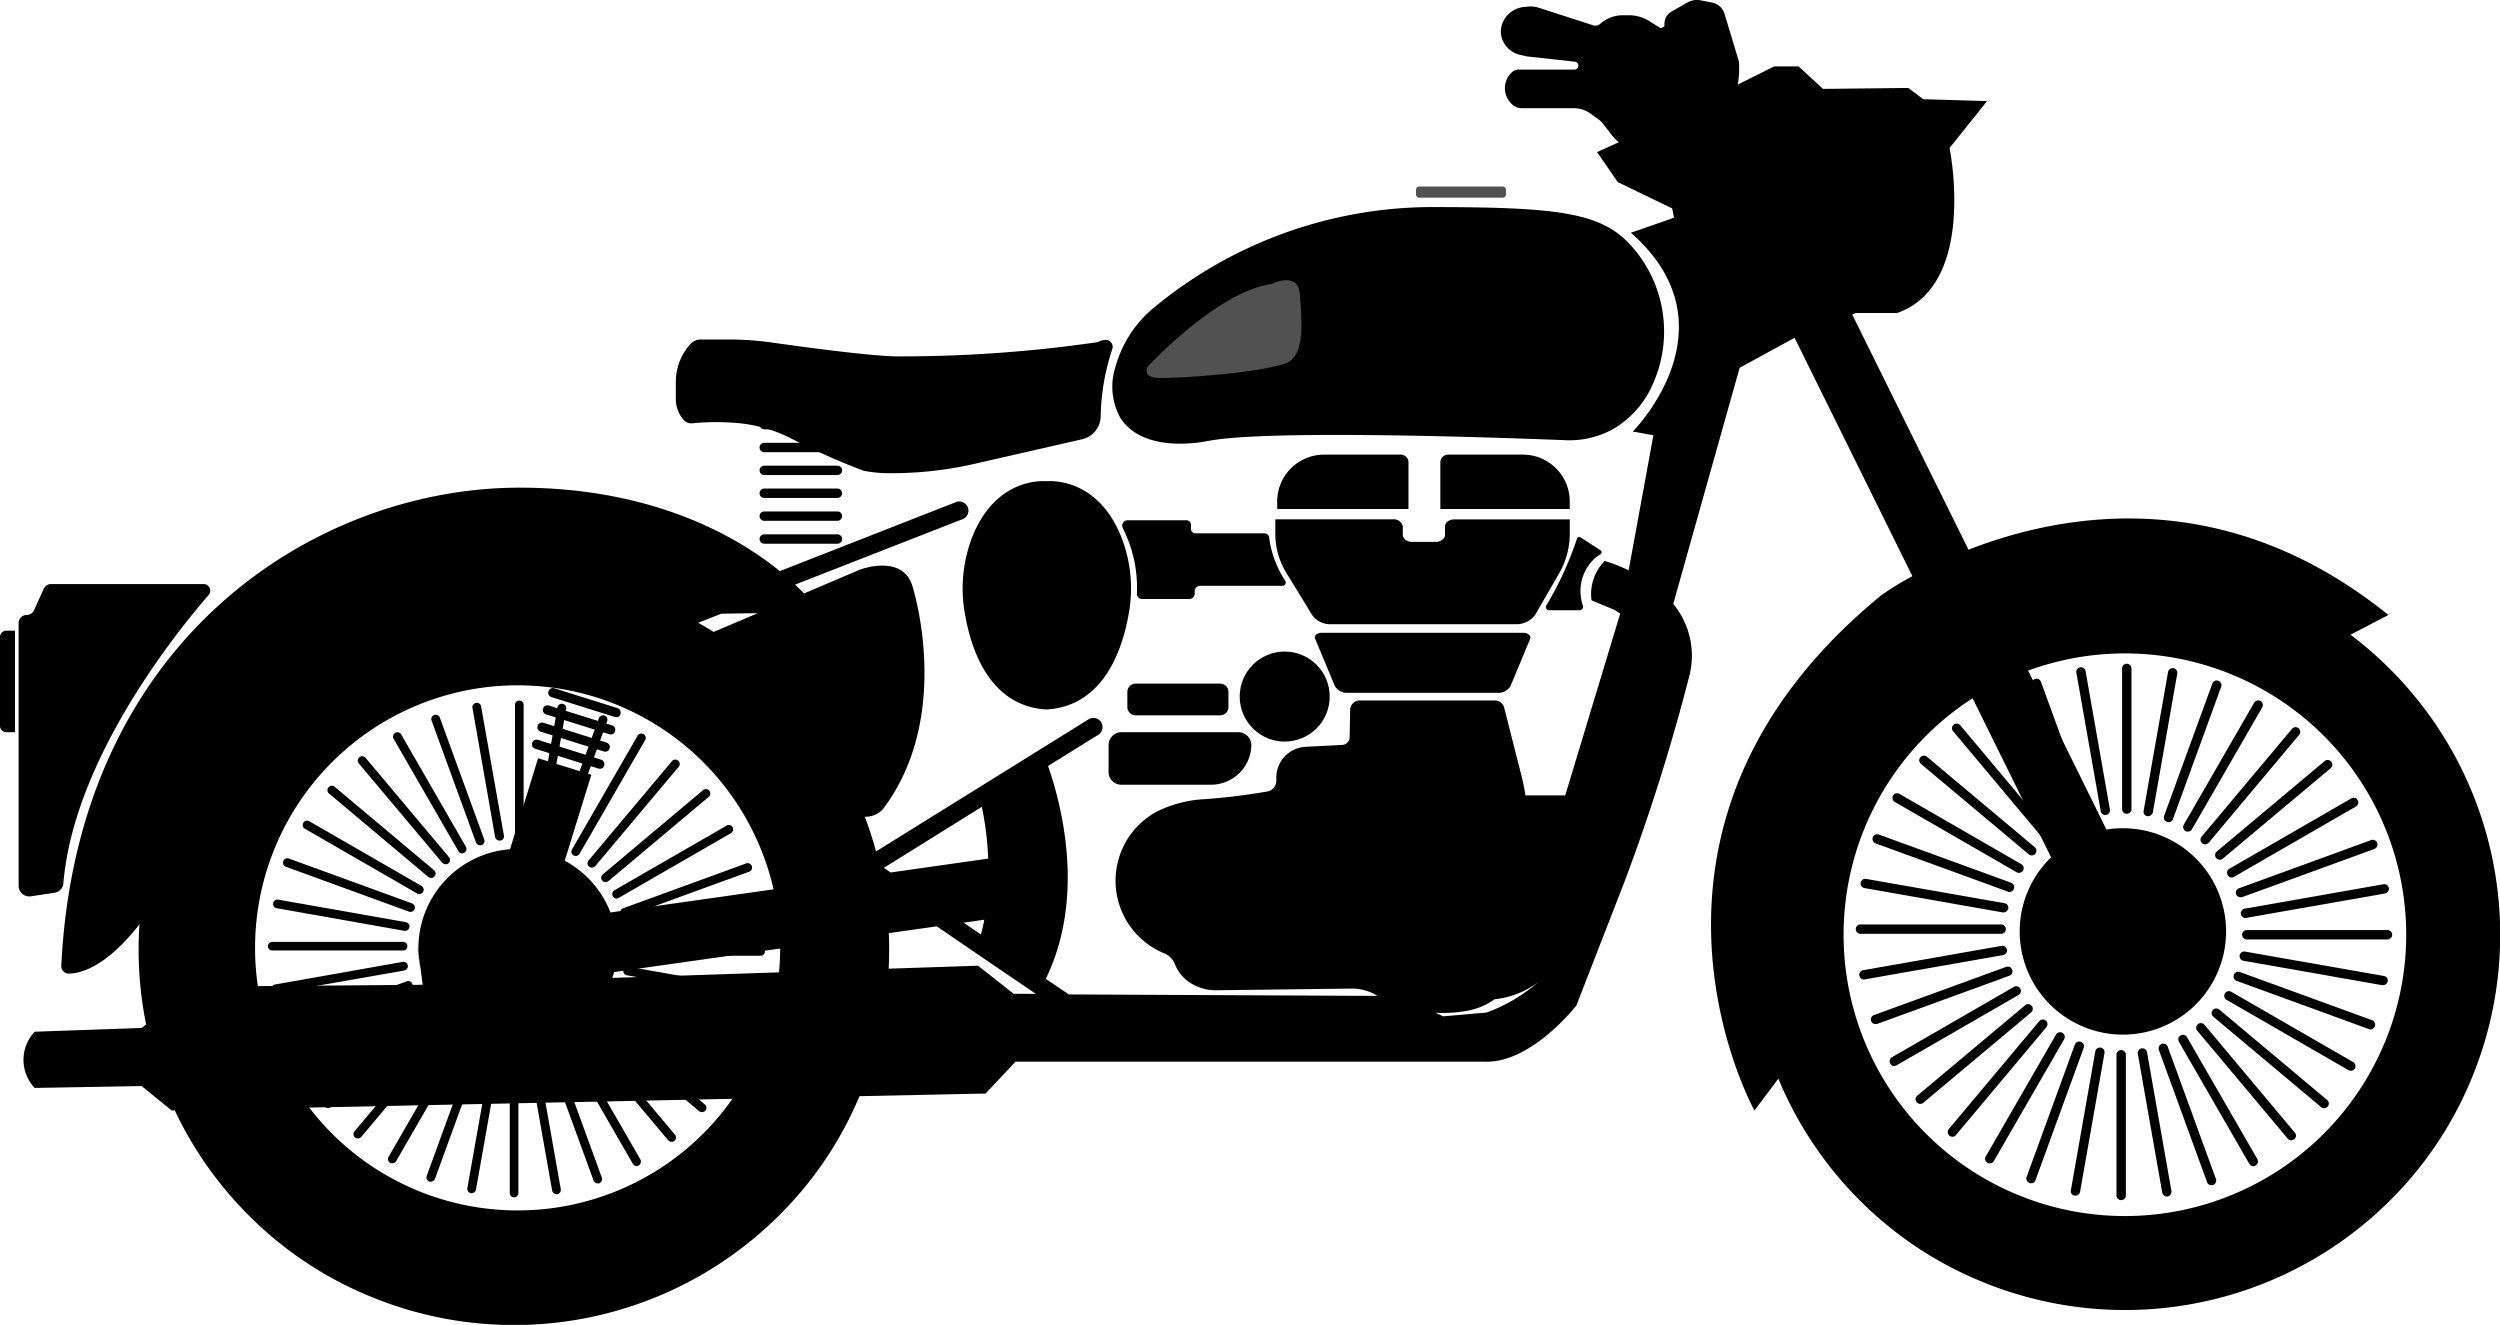 <svg xmlns="http://www.w3.org/2000/svg" width="169" height="89.56" viewBox="0 0 169 89.56">
  <g id="bulat-bike" transform="translate(-279 -223.592)">
    <path id="Path_319" data-name="Path 319" d="M378.356,536.973a18.383,18.383,0,1,1-18.383,18.383,18.38,18.38,0,0,1,18.383-18.383m0-6.973a25.317,25.317,0,0,0-17.94,7.417,24.84,24.84,0,0,0-5.426,8.063,25.38,25.38,0,0,0,5.426,27.816,24.84,24.84,0,0,0,8.063,5.426A25.38,25.38,0,0,0,396.3,573.3a24.841,24.841,0,0,0,5.426-8.063,25.381,25.381,0,0,0-5.426-27.816,24.841,24.841,0,0,0-8.063-5.426,25.312,25.312,0,0,0-9.876-1.99Z" transform="translate(-64.618 -267.561)"/>
    <g id="Group_262" data-name="Group 262" transform="translate(404.451 268.461)">
      <path id="Path_320" data-name="Path 320" d="M1410.817,587.643a.314.314,0,0,1-.317-.317v-9.509a.317.317,0,1,1,.634,0v9.509A.314.314,0,0,1,1410.817,587.643Z" transform="translate(-1392.497 -577.5)"/>
      <path id="Path_321" data-name="Path 321" d="M1388.041,589.279a.336.336,0,0,1-.317-.266l-1.648-9.369a.316.316,0,0,1,.621-.114l1.648,9.369a.319.319,0,0,1-.254.368A.077.077,0,0,1,1388.041,589.279Z" transform="translate(-1371.166 -579.047)"/>
      <path id="Path_322" data-name="Path 322" d="M1365.908,595.005a.3.3,0,0,1-.291-.2l-3.258-8.938a.317.317,0,1,1,.6-.215l3.258,8.938a.315.315,0,0,1-.19.406A.351.351,0,0,1,1365.908,595.005Z" transform="translate(-1350.441 -584.431)"/>
      <path id="Path_323" data-name="Path 323" d="M1345.132,604.336a.305.305,0,0,1-.279-.165l-4.754-8.241a.315.315,0,1,1,.545-.317l4.755,8.241a.313.313,0,0,1-.114.431A.243.243,0,0,1,1345.132,604.336Z" transform="translate(-1330.984 -593.179)"/>
      <path id="Path_324" data-name="Path 324" d="M1326.221,617.346a.312.312,0,0,1-.241-.114l-6.111-7.29a.307.307,0,0,1,.038-.444.319.319,0,0,1,.444.038l6.111,7.29a.307.307,0,0,1-.038.444A.288.288,0,0,1,1326.221,617.346Z" transform="translate(-1313.289 -605.378)"/>
      <path id="Path_325" data-name="Path 325" d="M1309.9,633.238a.311.311,0,0,1-.2-.076l-7.29-6.111a.315.315,0,0,1,.406-.482l7.29,6.111a.308.308,0,0,1,.038.444A.312.312,0,0,1,1309.9,633.238Z" transform="translate(-1298.008 -620.281)"/>
      <path id="Path_326" data-name="Path 326" d="M1296.606,651.937a.3.3,0,0,1-.152-.038l-8.241-4.754a.315.315,0,0,1,.317-.545l8.241,4.754a.313.313,0,0,1,.114.431A.349.349,0,0,1,1296.606,651.937Z" transform="translate(-1285.576 -637.801)"/>
      <path id="Path_327" data-name="Path 327" d="M1286.7,672.338a.188.188,0,0,1-.114-.025l-8.938-3.258a.317.317,0,1,1,.216-.6l8.938,3.258a.315.315,0,0,1,.19.406A.308.308,0,0,1,1286.7,672.338Z" transform="translate(-1276.305 -656.909)"/>
      <path id="Path_328" data-name="Path 328" d="M1280.623,694.419h-.051l-9.369-1.648a.316.316,0,0,1,.114-.621l9.369,1.648a.3.3,0,0,1,.253.368A.335.335,0,0,1,1280.623,694.419Z" transform="translate(-1270.633 -677.608)"/>
      <path id="Path_329" data-name="Path 329" d="M1278.326,717.134h-9.509a.317.317,0,0,1,0-.634h9.509a.317.317,0,0,1,0,.634Z" transform="translate(-1268.5 -698.877)"/>
      <path id="Path_330" data-name="Path 330" d="M1270.693,730.158a.336.336,0,0,1-.317-.266.319.319,0,0,1,.254-.368l9.369-1.648a.316.316,0,0,1,.114.621l-9.369,1.648A.077.077,0,0,1,1270.693,730.158Z" transform="translate(-1270.135 -708.808)"/>
      <path id="Path_331" data-name="Path 331" d="M1276.85,742.825a.3.3,0,0,1-.292-.2.315.315,0,0,1,.19-.406l8.938-3.258a.317.317,0,0,1,.215.6l-8.938,3.258A.436.436,0,0,1,1276.85,742.825Z" transform="translate(-1275.519 -718.47)"/>
      <path id="Path_332" data-name="Path 332" d="M1286.878,754.849a.3.3,0,0,1-.279-.165.313.313,0,0,1,.114-.431l8.241-4.754a.315.315,0,1,1,.317.545l-8.241,4.754A.36.36,0,0,1,1286.878,754.849Z" transform="translate(-1284.267 -727.655)"/>
      <path id="Path_333" data-name="Path 333" d="M1300.71,765.738a.312.312,0,0,1-.241-.114.307.307,0,0,1,.038-.444l7.29-6.111a.315.315,0,0,1,.406.482l-7.29,6.111A.311.311,0,0,1,1300.71,765.738Z" transform="translate(-1296.349 -735.983)"/>
      <path id="Path_334" data-name="Path 334" d="M1317.811,775.117a.317.317,0,0,1-.241-.52l6.111-7.29a.315.315,0,0,1,.482.406l-6.111,7.29A.278.278,0,0,1,1317.811,775.117Z" transform="translate(-1311.281 -743.143)"/>
      <path id="Path_335" data-name="Path 335" d="M1337.766,782.823a.3.3,0,0,1-.152-.038.312.312,0,0,1-.114-.431l4.754-8.241a.315.315,0,0,1,.545.317l-4.754,8.241A.3.3,0,0,1,1337.766,782.823Z" transform="translate(-1328.714 -749.048)"/>
      <path id="Path_336" data-name="Path 336" d="M1359.763,788.518a.188.188,0,0,1-.114-.025.315.315,0,0,1-.19-.406l3.258-8.938a.317.317,0,0,1,.6.216l-3.258,8.938A.287.287,0,0,1,1359.763,788.518Z" transform="translate(-1347.909 -753.399)"/>
      <path id="Path_337" data-name="Path 337" d="M1383.454,792.24h-.051a.3.3,0,0,1-.254-.368l1.648-9.369a.316.316,0,1,1,.621.114l-1.648,9.369A.314.314,0,0,1,1383.454,792.24Z" transform="translate(-1368.608 -756.285)"/>
      <path id="Path_338" data-name="Path 338" d="M1407.817,793.642a.314.314,0,0,1-.317-.317v-9.509a.317.317,0,0,1,.634,0v9.509A.314.314,0,0,1,1407.817,793.642Z" transform="translate(-1389.877 -757.383)"/>
      <path id="Path_339" data-name="Path 339" d="M1420.841,792.679a.336.336,0,0,1-.317-.266l-1.648-9.369a.316.316,0,1,1,.621-.114l1.648,9.369a.319.319,0,0,1-.253.368C1420.879,792.679,1420.866,792.679,1420.841,792.679Z" transform="translate(-1399.808 -756.66)"/>
      <path id="Path_340" data-name="Path 340" d="M1433.508,789.605a.3.3,0,0,1-.292-.2l-3.258-8.938a.317.317,0,1,1,.6-.216l3.258,8.938a.315.315,0,0,1-.19.406A.353.353,0,0,1,1433.508,789.605Z" transform="translate(-1409.47 -754.36)"/>
      <path id="Path_341" data-name="Path 341" d="M1445.533,784.236a.305.305,0,0,1-.279-.165l-4.754-8.241a.315.315,0,1,1,.545-.317l4.755,8.241a.313.313,0,0,1-.114.431A.243.243,0,0,1,1445.533,784.236Z" transform="translate(-1418.655 -750.271)"/>
      <path id="Path_342" data-name="Path 342" d="M1456.421,777.017a.313.313,0,0,1-.241-.114l-6.111-7.29a.315.315,0,0,1,.482-.406l6.111,7.29a.307.307,0,0,1-.038.444A.336.336,0,0,1,1456.421,777.017Z" transform="translate(-1426.983 -744.802)"/>
      <path id="Path_343" data-name="Path 343" d="M1465.8,768.038a.31.31,0,0,1-.2-.076l-7.29-6.111a.315.315,0,1,1,.406-.482l7.29,6.111a.308.308,0,0,1,.038.444A.313.313,0,0,1,1465.8,768.038Z" transform="translate(-1434.143 -737.991)"/>
      <path id="Path_344" data-name="Path 344" d="M1473.506,757.437a.3.3,0,0,1-.152-.038l-8.241-4.754a.315.315,0,1,1,.317-.545l8.241,4.754a.313.313,0,0,1,.114.431A.318.318,0,0,1,1473.506,757.437Z" transform="translate(-1440.049 -729.925)"/>
      <path id="Path_345" data-name="Path 345" d="M1479.2,745.638a.189.189,0,0,1-.114-.025l-8.938-3.258a.317.317,0,0,1,.215-.6l8.938,3.258a.321.321,0,0,1-.1.621Z" transform="translate(-1444.399 -720.915)"/>
      <path id="Path_346" data-name="Path 346" d="M1482.923,733.219h-.051l-9.369-1.648a.316.316,0,1,1,.114-.621l9.369,1.648a.3.3,0,0,1,.253.368A.327.327,0,0,1,1482.923,733.219Z" transform="translate(-1447.285 -711.489)"/>
      <path id="Path_347" data-name="Path 347" d="M1484.326,720.134h-9.509a.317.317,0,1,1,0-.634h9.509a.317.317,0,1,1,0,.634Z" transform="translate(-1448.383 -701.497)"/>
      <path id="Path_348" data-name="Path 348" d="M1474.093,697.358a.337.337,0,0,1-.317-.266.319.319,0,0,1,.254-.368l9.369-1.648a.316.316,0,1,1,.114.621l-9.369,1.648A.076.076,0,0,1,1474.093,697.358Z" transform="translate(-1447.747 -680.166)"/>
      <path id="Path_349" data-name="Path 349" d="M1471.45,675.225a.3.3,0,0,1-.292-.2.315.315,0,0,1,.19-.406l8.938-3.258a.317.317,0,0,1,.215.6l-8.938,3.258A.434.434,0,0,1,1471.45,675.225Z" transform="translate(-1445.447 -659.441)"/>
      <path id="Path_350" data-name="Path 350" d="M1466.778,654.349a.305.305,0,0,1-.279-.165.313.313,0,0,1,.114-.431l8.241-4.754a.315.315,0,0,1,.317.545l-8.241,4.754A.243.243,0,0,1,1466.778,654.349Z" transform="translate(-1441.358 -639.896)"/>
      <path id="Path_351" data-name="Path 351" d="M1460.41,635.538a.312.312,0,0,1-.241-.114.307.307,0,0,1,.038-.444l7.29-6.111a.315.315,0,1,1,.406.482l-7.29,6.111A.242.242,0,0,1,1460.41,635.538Z" transform="translate(-1435.802 -622.289)"/>
      <path id="Path_352" data-name="Path 352" d="M1452.61,619.217a.317.317,0,0,1-.241-.52l6.111-7.29a.315.315,0,0,1,.482.406l-6.111,7.29A.312.312,0,0,1,1452.61,619.217Z" transform="translate(-1428.991 -607.008)"/>
      <path id="Path_353" data-name="Path 353" d="M1443.366,605.923a.3.3,0,0,1-.152-.038.313.313,0,0,1-.114-.431l4.754-8.241a.315.315,0,1,1,.545.317l-4.754,8.241A.3.3,0,0,1,1443.366,605.923Z" transform="translate(-1420.925 -594.576)"/>
      <path id="Path_354" data-name="Path 354" d="M1433.063,596.018a.188.188,0,0,1-.114-.025.315.315,0,0,1-.19-.406l3.258-8.938a.317.317,0,1,1,.6.215l-3.258,8.938A.312.312,0,0,1,1433.063,596.018Z" transform="translate(-1411.916 -585.305)"/>
      <path id="Path_355" data-name="Path 355" d="M1422.254,589.94h-.051a.3.3,0,0,1-.254-.368l1.648-9.369a.316.316,0,1,1,.621.114l-1.648,9.369A.351.351,0,0,1,1422.254,589.94Z" transform="translate(-1402.489 -579.633)"/>
    </g>
    <g id="Group_263" data-name="Group 263" transform="translate(297.13 270.933)">
      <path id="Path_356" data-name="Path 356" d="M553.892,606.395a.287.287,0,0,1-.292-.292v-8.811a.292.292,0,0,1,.583,0V606.1A.287.287,0,0,1,553.892,606.395Z" transform="translate(-536.916 -597)"/>
      <path id="Path_357" data-name="Path 357" d="M532.786,608.028a.3.3,0,0,1-.292-.241l-1.521-8.672a.3.3,0,1,1,.583-.1l1.534,8.672a.292.292,0,0,1-.241.342Z" transform="translate(-517.154 -598.545)"/>
      <path id="Path_358" data-name="Path 358" d="M512.189,613.242a.317.317,0,0,1-.279-.19l-3.017-8.279a.3.3,0,0,1,.558-.2l3.017,8.279a.307.307,0,0,1-.177.38A.248.248,0,0,1,512.189,613.242Z" transform="translate(-497.862 -603.441)"/>
      <path id="Path_359" data-name="Path 359" d="M493.088,621.925a.279.279,0,0,1-.254-.152l-4.4-7.632a.3.3,0,0,1,.507-.3l4.4,7.632a.3.3,0,0,1-.1.406A.244.244,0,0,1,493.088,621.925Z" transform="translate(-479.978 -611.579)"/>
      <path id="Path_360" data-name="Path 360" d="M475.53,633.9a.318.318,0,0,1-.228-.1l-5.667-6.745a.3.3,0,0,1,.456-.38l5.667,6.745a.3.3,0,0,1-.038.418A.287.287,0,0,1,475.53,633.9Z" transform="translate(-463.536 -622.818)"/>
      <path id="Path_361" data-name="Path 361" d="M460.407,648.621a.342.342,0,0,1-.19-.063l-6.745-5.667a.3.3,0,0,1,.38-.456L460.6,648.1a.3.3,0,0,1,.038.418A.275.275,0,0,1,460.407,648.621Z" transform="translate(-449.39 -636.615)"/>
      <path id="Path_362" data-name="Path 362" d="M447.982,665.94a.337.337,0,0,1-.152-.038l-7.632-4.4a.3.3,0,0,1,.3-.507l7.632,4.4a.293.293,0,0,1-.152.545Z" transform="translate(-437.763 -652.844)"/>
      <path id="Path_363" data-name="Path 363" d="M438.85,684.98a.28.28,0,0,1-.1-.013l-8.279-3.017a.3.3,0,1,1,.2-.558l8.279,3.017a.3.3,0,0,1,.177.38A.29.29,0,0,1,438.85,684.98Z" transform="translate(-429.227 -670.679)"/>
      <path id="Path_364" data-name="Path 364" d="M433.237,705.291h-.051l-8.672-1.534a.3.3,0,0,1,.1-.583l8.672,1.534a.292.292,0,0,1,.241.342A.3.3,0,0,1,433.237,705.291Z" transform="translate(-423.982 -689.709)"/>
      <path id="Path_365" data-name="Path 365" d="M431.1,726.383h-8.811a.292.292,0,1,1,0-.583H431.1a.292.292,0,1,1,0,.583Z" transform="translate(-422 -709.471)"/>
      <path id="Path_366" data-name="Path 366" d="M424.065,738.491a.3.3,0,0,1-.292-.241.292.292,0,0,1,.241-.342l8.672-1.534a.3.3,0,0,1,.1.583l-8.672,1.521C424.09,738.478,424.078,738.491,424.065,738.491Z" transform="translate(-423.545 -718.7)"/>
      <path id="Path_367" data-name="Path 367" d="M429.671,750.18a.317.317,0,0,1-.279-.19.307.307,0,0,1,.178-.38l8.279-3.017a.3.3,0,0,1,.2.558l-8.279,3.017A.278.278,0,0,1,429.671,750.18Z" transform="translate(-428.441 -727.613)"/>
      <path id="Path_368" data-name="Path 368" d="M439.088,761.292a.279.279,0,0,1-.254-.152.305.305,0,0,1,.1-.406l7.632-4.4a.3.3,0,0,1,.3.507l-7.632,4.4A.243.243,0,0,1,439.088,761.292Z" transform="translate(-436.667 -736.1)"/>
      <path id="Path_369" data-name="Path 369" d="M451.863,771.321a.318.318,0,0,1-.228-.1.3.3,0,0,1,.038-.418l6.745-5.667a.3.3,0,0,1,.38.456l-6.745,5.667A.287.287,0,0,1,451.863,771.321Z" transform="translate(-447.818 -743.759)"/>
      <path id="Path_370" data-name="Path 370" d="M467.762,780.1a.342.342,0,0,1-.19-.063.3.3,0,0,1-.038-.418l5.667-6.745a.3.3,0,1,1,.456.38L467.991,780A.292.292,0,0,1,467.762,780.1Z" transform="translate(-461.702 -750.483)"/>
      <path id="Path_371" data-name="Path 371" d="M486.149,787.273a.338.338,0,0,1-.152-.038.29.29,0,0,1-.1-.406l4.4-7.632a.3.3,0,1,1,.507.3l-4.4,7.632A.324.324,0,0,1,486.149,787.273Z" transform="translate(-477.757 -755.971)"/>
      <path id="Path_372" data-name="Path 372" d="M506.671,792.642a.279.279,0,0,1-.1-.013.3.3,0,0,1-.177-.38l3.017-8.279a.3.3,0,1,1,.558.2l-3.017,8.279A.316.316,0,0,1,506.671,792.642Z" transform="translate(-495.679 -760.097)"/>
      <path id="Path_373" data-name="Path 373" d="M528.465,796.028h-.051a.292.292,0,0,1-.241-.342l1.534-8.672a.3.3,0,1,1,.583.1l-1.534,8.672A.3.3,0,0,1,528.465,796.028Z" transform="translate(-514.709 -762.71)"/>
      <path id="Path_374" data-name="Path 374" d="M551.092,797.295A.287.287,0,0,1,550.8,797v-8.811a.292.292,0,0,1,.583,0V797A.287.287,0,0,1,551.092,797.295Z" transform="translate(-534.47 -763.697)"/>
      <path id="Path_375" data-name="Path 375" d="M563.1,796.528a.3.3,0,0,1-.292-.241l-1.534-8.672a.3.3,0,1,1,.583-.1l1.534,8.672a.292.292,0,0,1-.241.342Z" transform="translate(-543.613 -763.147)"/>
      <path id="Path_376" data-name="Path 376" d="M574.889,793.542a.317.317,0,0,1-.279-.19l-3.017-8.279a.3.3,0,1,1,.558-.2l3.017,8.279a.307.307,0,0,1-.177.38A.245.245,0,0,1,574.889,793.542Z" transform="translate(-552.613 -760.883)"/>
      <path id="Path_377" data-name="Path 377" d="M586.088,788.625a.279.279,0,0,1-.253-.152l-4.4-7.632a.3.3,0,1,1,.507-.3l4.4,7.632a.3.3,0,0,1-.1.406A.243.243,0,0,1,586.088,788.625Z" transform="translate(-561.188 -757.145)"/>
      <path id="Path_378" data-name="Path 378" d="M596.03,781.9a.317.317,0,0,1-.228-.1l-5.667-6.745a.3.3,0,1,1,.456-.38l5.667,6.745a.3.3,0,0,1-.038.418A.267.267,0,0,1,596.03,781.9Z" transform="translate(-568.759 -752.055)"/>
      <path id="Path_379" data-name="Path 379" d="M604.807,773.521a.342.342,0,0,1-.19-.063l-6.745-5.667a.3.3,0,0,1,.38-.456L605,773a.3.3,0,0,1,.038.418A.318.318,0,0,1,604.807,773.521Z" transform="translate(-575.483 -745.68)"/>
      <path id="Path_380" data-name="Path 380" d="M611.882,763.74a.338.338,0,0,1-.152-.038l-7.632-4.4a.3.3,0,1,1,.3-.507l7.632,4.4a.293.293,0,0,1-.152.545Z" transform="translate(-580.884 -738.245)"/>
      <path id="Path_381" data-name="Path 381" d="M617.35,752.78a.279.279,0,0,1-.1-.013l-8.279-3.017a.3.3,0,1,1,.2-.558l8.279,3.017a.3.3,0,0,1,.177.38A.3.3,0,0,1,617.35,752.78Z" transform="translate(-585.097 -729.883)"/>
      <path id="Path_382" data-name="Path 382" d="M620.737,741.191h-.051l-8.672-1.534a.3.3,0,1,1,.1-.583l8.672,1.534a.292.292,0,0,1,.241.342A.309.309,0,0,1,620.737,741.191Z" transform="translate(-587.71 -721.058)"/>
      <path id="Path_383" data-name="Path 383" d="M622,729.183h-8.811a.292.292,0,0,1,0-.583H622a.292.292,0,0,1,0,.583Z" transform="translate(-588.697 -711.916)"/>
      <path id="Path_384" data-name="Path 384" d="M612.465,707.991a.3.3,0,0,1-.292-.241.292.292,0,0,1,.241-.342l8.672-1.534a.3.3,0,1,1,.1.583l-8.672,1.534Z" transform="translate(-588.059 -692.067)"/>
      <path id="Path_385" data-name="Path 385" d="M609.971,687.58a.316.316,0,0,1-.279-.19.307.307,0,0,1,.177-.38l8.279-3.017a.3.3,0,1,1,.2.558l-8.279,3.017C610.035,687.568,610.009,687.58,609.971,687.58Z" transform="translate(-585.883 -672.95)"/>
      <path id="Path_386" data-name="Path 386" d="M605.788,668.292a.279.279,0,0,1-.254-.152.305.305,0,0,1,.1-.406l7.632-4.4a.3.3,0,0,1,.3.507l-7.632,4.4A.3.3,0,0,1,605.788,668.292Z" transform="translate(-582.232 -654.891)"/>
      <path id="Path_387" data-name="Path 387" d="M599.863,650.821a.318.318,0,0,1-.228-.1.3.3,0,0,1,.038-.418l6.745-5.667a.3.3,0,1,1,.38.456l-6.745,5.667A.378.378,0,0,1,599.863,650.821Z" transform="translate(-577.055 -638.536)"/>
      <path id="Path_388" data-name="Path 388" d="M592.563,635.7a.342.342,0,0,1-.19-.063.3.3,0,0,1-.038-.418L598,628.472a.3.3,0,0,1,.456.38l-5.667,6.745A.341.341,0,0,1,592.563,635.7Z" transform="translate(-570.68 -624.39)"/>
      <path id="Path_389" data-name="Path 389" d="M583.949,623.373a.338.338,0,0,1-.152-.038.291.291,0,0,1-.1-.406l4.4-7.632a.3.3,0,1,1,.507.3l-4.4,7.632A.324.324,0,0,1,583.949,623.373Z" transform="translate(-563.157 -612.85)"/>
      <path id="Path_390" data-name="Path 390" d="M574.571,614.242a.279.279,0,0,1-.1-.013.3.3,0,0,1-.178-.38l3.017-8.279a.3.3,0,1,1,.558.2l-3.017,8.279A.316.316,0,0,1,574.571,614.242Z" transform="translate(-554.971 -604.315)"/>
      <path id="Path_391" data-name="Path 391" d="M564.365,608.528h-.051a.292.292,0,0,1-.241-.342l1.534-8.672a.3.3,0,1,1,.583.1l-1.534,8.672A.3.3,0,0,1,564.365,608.528Z" transform="translate(-546.058 -598.982)"/>
    </g>
    <path id="Path_392" data-name="Path 392" d="M384.722,540.973a17.749,17.749,0,1,1-17.749,17.749,17.753,17.753,0,0,1,17.749-17.749m0-6.973a24.63,24.63,0,1,0,9.623,1.94,24.758,24.758,0,0,0-9.623-1.94Z" transform="translate(-70.731 -271.054)"/>
    <path id="Path_393" data-name="Path 393" d="M1237.356,528.339a19.017,19.017,0,1,1-19.017,19.017,19.024,19.024,0,0,1,19.017-19.017m0-6.339a25.317,25.317,0,0,0-17.939,7.417,24.977,24.977,0,0,0-5.426,8.063,25.381,25.381,0,0,0,5.426,27.816,24.973,24.973,0,0,0,8.063,5.426A25.38,25.38,0,0,0,1255.3,565.3a24.978,24.978,0,0,0,5.426-8.063,25.38,25.38,0,0,0-5.426-27.816,24.979,24.979,0,0,0-8.063-5.426,25.316,25.316,0,0,0-9.877-1.99Z" transform="translate(-814.713 -260.576)"/>
    <path id="Path_394" data-name="Path 394" d="M501.791,728.214V728.1a.9.9,0,0,0-.025.317l.038.253C501.791,728.518,501.791,728.366,501.791,728.214Z" transform="translate(-194.519 -440.546)" fill="#515151"/>
    <path id="Path_395" data-name="Path 395" d="M445.092,268.334l6.085-3.169c-10.967-8.849-21.921-6.935-28.386-4.412l-7.86-15.9.241-.1h2.789c5.452-1.9,3.55-11.157,3.55-11.157l2.536-3.17-4.311-.127-1.014-.761-5.769.063-1.648-1.521h-1.648l-2.46,1.23a6.5,6.5,0,0,0,.076-1.559l-.976-3.233a1.1,1.1,0,0,0-.811-.748l-.786-.152a1.311,1.311,0,0,0-.925.152l-1.052.6a.954.954,0,0,0-.482.926v.013a.113.113,0,0,1-.063.1l-.127.063a.176.176,0,0,1-.114,0l-.71-.444a2.581,2.581,0,0,0-1.382-.406h-.418a2.333,2.333,0,0,0-1.509.558l-.025.025a.486.486,0,0,1-.469.1l-3.689-1.192a1.741,1.741,0,0,0-.723-.076l-.254.025a1.737,1.737,0,0,0-1.5,1.179,1.5,1.5,0,0,0-.025.887,1.689,1.689,0,0,0,1.268,1.179l.406.089a.857.857,0,0,0,.177.025l3.093.342a.263.263,0,0,1,.241.266.26.26,0,0,1-.266.266H392.4a.7.7,0,0,0-.545.254,1.45,1.45,0,0,0-.051,1.952,1.015,1.015,0,0,0,.8.406h3.525a1.936,1.936,0,0,1,1.1.355l.558.406c.406.292.887,1.2,1.369,1.534l-1.471.672,1.395,2.028,3.677,1.775.127.634-2.916,1.014c7.227,6.339.127,13.439.127,13.439l1.395.254-1.673,9.128a10.671,10.671,0,0,0-1.623-.634,3.2,3.2,0,0,0-.887,2.662l1.521.634q.228.133.418.266l-3.715,12.285h-2.688a14.66,14.66,0,0,0-.3-1.445l-1.141-4.488a.647.647,0,0,0-.609-.482h-9.166a.642.642,0,0,0-.634.621l-.038,1.864a.528.528,0,0,1-.507.52l-2.472.127A2.086,2.086,0,0,0,376,276.156v.215a.735.735,0,0,1-.6.723,42.084,42.084,0,0,1-4.222.52,8.194,8.194,0,0,0-3.246.837,5.307,5.307,0,0,0,.368,9.534c.063.025.114.051.165.076a1.242,1.242,0,0,1,.685.723,2.666,2.666,0,0,0,1.369,1.433,3.121,3.121,0,0,0,1.395.317l9.192-.114a3.245,3.245,0,0,1,1.648.444.549.549,0,0,0,.089.051l-20.868-.1c-.355-.241-.887-.6-1.559-1.052,2.726-5.591,1.027-11.892.152-14.39l3.41-2.117a.618.618,0,0,0-.647-1.052l-14.948,9.293c-5.312-3.715-10.536-7.493-12.488-9.28-1.864-1.712-2.193-3.385-1-4.983a4.792,4.792,0,0,1,2.1-1.572l1.483-.583,2.472-.038-3.968,1.686a2.9,2.9,0,0,0-1.458,1.344,2.635,2.635,0,0,0-.266,1.559,2.891,2.891,0,0,0,1.318,2.041c2.092,1.344,8.824,5.667,10.244,6.631,1.686,1.128,2.574,0,2.574,0,4.146-5.439,2.688-12.8,2.016-15.062s-3.588-1.128-3.588-1.128l-3.753,1.6c-.152-.165-.355-.368-.6-.6l11.322-4.425a.618.618,0,1,0-.444-1.154L342.437,262.2c-2.777-2.257-8.469-5.642-17.6-5.642-13.6,0-29.882,10.066-30.973,32.317a.507.507,0,0,0,.507.533c.862-.013,2.713-.494,5.173-3.854a4.651,4.651,0,0,0,.8-1.813c.621-3.106,3.3-13.414,12.4-18.117,0,0,10.282-5.769,21.616-.723a2.049,2.049,0,0,0,.52.216h.507a5.781,5.781,0,0,0-1.458,1.369c-.926,1.23-2,3.74,1.154,6.631,2.067,1.9,7.582,5.883,13.071,9.724l-17.166,2.434a6.717,6.717,0,0,0-12.982,2.307h0v.114c0,.152,0,.3.013.456l.139.976.14,1.027-.368.013-16.1.127v.887l-2.536,1.9-7.227.254a2.761,2.761,0,0,0,0,3.8l7.227-.127,2.028,1.648,55.023-1.141,2.029-2.155h31.7c3.169.127,6.212-3.8,6.212-3.8l3.3-8.494a134.516,134.516,0,0,0,4.311-13.692,5.5,5.5,0,0,0-1.065-4.957l4.488-15.962,3.715-2.029h0l7.962,16.114a21.282,21.282,0,0,0-2.054,1.255c-19.271,15.721-8.621,34.865-8.621,34.865l4.184-5.578c-1.559-4.184-1.648-18.637,9.2-25.052l6.669,13.515a6.976,6.976,0,1,0,4.856-1.965,6.514,6.514,0,0,0-1.116.089L425.5,266.242C437.46,261.855,445.092,268.334,445.092,268.334Zm-89,9.8a20.685,20.685,0,0,1,.431,3.5l-6.593.938c-.152-.1-.3-.216-.456-.317Zm.165,7.632a8.945,8.945,0,0,1-.228,1c-.38-.266-.773-.533-1.166-.8Zm1.99,5.008-2.409-1.9-24.722.824c.038-.127.076-.254.114-.393l21.819-3.093c2.7,1.851,5.1,3.486,6.694,4.564Zm31.949,1.268-2.916.254-.52-.241a9.239,9.239,0,0,0,2.168-.139,4.554,4.554,0,0,0,1.826-.773,5.869,5.869,0,0,0,2.954-1.166A11.045,11.045,0,0,1,390.2,292.042Z" transform="translate(-10.721)"/>
    <g id="Group_264" data-name="Group 264" transform="translate(330.347 251.979)">
      <path id="Path_396" data-name="Path 396" d="M689.262,509.134h-4.945a.317.317,0,1,1,0-.634h4.945a.317.317,0,0,1,0,.634Z" transform="translate(-684 -500.766)"/>
      <path id="Path_397" data-name="Path 397" d="M689.262,496.934h-4.945a.317.317,0,0,1,0-.634h4.945a.317.317,0,0,1,0,.634Z" transform="translate(-684 -490.113)"/>
      <path id="Path_398" data-name="Path 398" d="M689.262,484.734h-4.945a.317.317,0,1,1,0-.634h4.945a.317.317,0,0,1,0,.634Z" transform="translate(-684 -479.46)"/>
      <path id="Path_399" data-name="Path 399" d="M689.262,472.534h-4.945a.317.317,0,0,1,0-.634h4.945a.317.317,0,0,1,0,.634Z" transform="translate(-684 -468.807)"/>
      <path id="Path_400" data-name="Path 400" d="M689.262,460.334h-4.945a.317.317,0,0,1,0-.634h4.945a.317.317,0,0,1,0,.634Z" transform="translate(-684 -458.153)"/>
      <path id="Path_401" data-name="Path 401" d="M689.262,448.134h-4.945a.317.317,0,0,1,0-.634h4.945a.317.317,0,0,1,0,.634Z" transform="translate(-684 -447.5)"/>
    </g>
    <path id="Path_402" data-name="Path 402" d="M668.9,405.247a15.241,15.241,0,0,0-.786,4.526,1.613,1.613,0,0,1-1.255,1.572l-7.328,1.674a24.963,24.963,0,0,1-5.49.621,9.019,9.019,0,0,1-1.952-.165,46.273,46.273,0,0,1-4.97-2.219,9.94,9.94,0,0,0-3.651-1.014,16.533,16.533,0,0,0-2.954.025.676.676,0,0,1-.6-.241h0a2.124,2.124,0,0,1-.52-1.407v-1.154a3.808,3.808,0,0,1,.989-2.561h0a.931.931,0,0,1,.685-.3h1.914a19.846,19.846,0,0,1,2.878.2c2.13.3,6.149.849,8.241.938a92.453,92.453,0,0,0,13.743-.951,1.486,1.486,0,0,0,.253-.089c.152-.063.545-.177.748.139A.461.461,0,0,1,668.9,405.247Z" transform="translate(-314.708 -158.06)"/>
    <path id="Path_403" data-name="Path 403" d="M872.4,344.751a7.851,7.851,0,0,1,2.574-3.943A29.554,29.554,0,0,1,893.587,334c8.583,0,11.512.342,13.54,2.485a8.665,8.665,0,0,1,1.61,9.42,6.5,6.5,0,0,1-2.675,3.081,6.12,6.12,0,0,1-3.271.773c-3.842-.152-19.131-.71-23.772-.013l-.444.076c-.7.139-4.349.735-5.845-1.547A4.357,4.357,0,0,1,872.4,344.751Z" transform="translate(-517.979 -96.41)"/>
    <path id="Path_404" data-name="Path 404" d="M1039.857,323.761h-5.629a.227.227,0,0,1-.229-.228v-.3a.227.227,0,0,1,.229-.228h5.629a.227.227,0,0,1,.228.228v.3A.227.227,0,0,1,1039.857,323.761Z" transform="translate(-659.28 -86.805)" fill="#515151"/>
    <path id="Path_405" data-name="Path 405" d="M960,469.677h8.875V466.52a.522.522,0,0,0-.52-.52H963.17A3.171,3.171,0,0,0,960,469.169Z" transform="translate(-594.662 -211.675)"/>
    <path id="Path_406" data-name="Path 406" d="M1055.748,469.677H1047V466.52a.522.522,0,0,1,.52-.52h5.059a3.171,3.171,0,0,1,3.17,3.169Z" transform="translate(-670.632 -211.675)"/>
    <path id="Path_407" data-name="Path 407" d="M966.962,500.5H959v1.014a5.059,5.059,0,0,0,.773,2.65l1.724,2.815a1.482,1.482,0,0,0,1.255.609h12.488a1.555,1.555,0,0,0,1.344-.659l1.572-2.726a5.361,5.361,0,0,0,.748-2.7v-1h-7.8c-.355,0-.634.216-.634.482v.558c0,.266-.292.482-.634.482h-1.585c-.355,0-.634-.216-.634-.482v-.558A.606.606,0,0,0,966.962,500.5Z" transform="translate(-593.789 -241.801)"/>
    <path id="Path_408" data-name="Path 408" d="M980.523,561H994.14c.317,0,.545.2.469.406l-1.331,3.195a.944.944,0,0,1-.887.456h-10.1a.958.958,0,0,1-.887-.456l-1.331-3.195C979.978,561.2,980.206,561,980.523,561Z" transform="translate(-612.168 -294.631)"/>
    <path id="Path_409" data-name="Path 409" d="M1105.594,509.925l1.357.875a.155.155,0,0,1,0,.266l-.178.114h-.013a3,3,0,0,0-1,3.36.242.242,0,0,1-.228.317h-2.054a.219.219,0,0,1-.19-.33,22.375,22.375,0,0,0,2.066-4.5A.16.16,0,0,1,1105.594,509.925Z" transform="translate(-719.755 -250.009)"/>
    <circle id="Ellipse_582" data-name="Ellipse 582" cx="3.043" cy="3.043" r="3.043" transform="translate(362.803 267.637)"/>
    <path id="Path_410" data-name="Path 410" d="M886.376,590.243h-5.718a.563.563,0,0,1-.558-.558v-1.027a.563.563,0,0,1,.558-.558h5.718a.563.563,0,0,1,.558.558v1.027A.563.563,0,0,1,886.376,590.243Z" transform="translate(-524.891 -318.295)"/>
    <path id="Path_411" data-name="Path 411" d="M877.048,617.55h-6.1a.849.849,0,0,1-.849-.849v-1.826a.877.877,0,0,1,.875-.875h7.9a.877.877,0,0,1,.875.875h0A2.723,2.723,0,0,1,877.048,617.55Z" transform="translate(-516.159 -340.912)"/>
    <path id="Path_412" data-name="Path 412" d="M502.24,733.576a6.02,6.02,0,0,1-.14-.976Z" transform="translate(-194.815 -444.475)" fill="#515151"/>
    <path id="Path_413" data-name="Path 413" d="M803.489,489.182c-.456,2.51-1.762,6.149-5.54,6.377-3.753-.216-5.059-3.867-5.5-6.377a9.662,9.662,0,0,1,.431-5.16c1.636-4.3,5.071-3.892,5.071-3.892s3.461-.406,5.1,3.892A9.531,9.531,0,0,1,803.489,489.182Z" transform="translate(-448.204 -224.005)"/>
    <path id="Path_414" data-name="Path 414" d="M877.578,501.887a8.853,8.853,0,0,1,.786,4.057.36.36,0,0,0,.355.38H881.9a.368.368,0,0,0,.368-.368V505.8a.368.368,0,0,1,.368-.368H888.2a.221.221,0,0,0,.19-.342,6.97,6.97,0,0,1-1.078-2.865.338.338,0,0,0-.329-.342h-4.666a.308.308,0,0,1-.3-.3V501.3a.308.308,0,0,0-.3-.3H877.73a.365.365,0,0,0-.33.507C877.451,501.621,877.514,501.748,877.578,501.887Z" transform="translate(-522.509 -242.238)"/>
    <g id="Group_266" data-name="Group 266" transform="translate(313.32 261.044)">
      <g id="Group_265" data-name="Group 265" transform="translate(1.647 6.743)">
        <path id="Path_415" data-name="Path 415" d="M567.279,619.954a.316.316,0,0,1-.1-.013L562.9,618.6a.313.313,0,1,1,.19-.6l4.273,1.344a.313.313,0,0,1,.2.393A.277.277,0,0,1,567.279,619.954Z" transform="translate(-562.688 -612.181)"/>
        <path id="Path_416" data-name="Path 416" d="M570.179,610.854a.314.314,0,0,1-.1-.013L565.8,609.5a.313.313,0,1,1,.19-.6l4.273,1.344a.313.313,0,0,1,.2.393A.29.29,0,0,1,570.179,610.854Z" transform="translate(-565.22 -604.235)"/>
        <path id="Path_417" data-name="Path 417" d="M573.079,601.654a.318.318,0,0,1-.1-.013L568.7,600.3a.313.313,0,0,1,.19-.6l4.273,1.344a.313.313,0,0,1,.2.393A.29.29,0,0,1,573.079,601.654Z" transform="translate(-567.752 -596.201)"/>
        <path id="Path_418" data-name="Path 418" d="M575.979,592.454a.316.316,0,0,1-.1-.013L571.6,591.1a.313.313,0,0,1,.19-.6l4.273,1.344a.313.313,0,0,1,.2.393A.277.277,0,0,1,575.979,592.454Z" transform="translate(-570.285 -588.168)"/>
        <path id="Path_419" data-name="Path 419" d="M578.879,583.354a.315.315,0,0,1-.1-.013L574.5,582a.313.313,0,0,1,.19-.6l4.273,1.344a.313.313,0,0,1,.2.393A.29.29,0,0,1,578.879,583.354Z" transform="translate(-572.817 -580.221)"/>
        <path id="Path_420" data-name="Path 420" d="M581.866,574.154a.314.314,0,0,1-.1-.013L577.5,572.8a.313.313,0,0,1,.19-.6l4.273,1.344a.313.313,0,0,1,.2.393A.329.329,0,0,1,581.866,574.154Z" transform="translate(-575.437 -572.188)"/>
      </g>
      <path id="Path_421" data-name="Path 421" d="M580.1,542.586l4.691,1.394.976-3.271a.558.558,0,0,0-.38-.7l-3.613-1.078a.558.558,0,0,0-.7.38Z" transform="translate(-576.246 -536.387)"/>
      <path id="Path_422" data-name="Path 422" d="M552.549,627.9l3.6,1.116-1.927,6.225a.561.561,0,0,1-.7.368L551,634.822a.561.561,0,0,1-.368-.7Z" transform="translate(-550.495 -614.094)"/>
      <circle id="Ellipse_583" data-name="Ellipse 583" cx="1.623" cy="1.623" r="1.623" transform="translate(6.2 0)"/>
      <circle id="Ellipse_584" data-name="Ellipse 584" cx="1.331" cy="1.331" r="1.331" transform="translate(0 20.919)"/>
    </g>
    <path id="Path_423" data-name="Path 423" d="M890.442,378.806s4.691-5.071,8.368-5.578c0,0,1.775-.887,1.9.634s.38,3.8-.634,4.564-8.241,1.268-9.128,1.141S890.442,378.806,890.442,378.806Z" transform="translate(-533.852 -130.44)" fill="#515151"/>
    <path id="Path_424" data-name="Path 424" d="M291.181,535H301.5a.447.447,0,0,1,.342.735c-2.193,2.523-9.128,11.119-9.826,19.5a.7.7,0,0,1-.6.634l-1.6.241a.717.717,0,0,1-.824-.71V537.637a.541.541,0,0,1,.545-.545h0a.546.546,0,0,0,.494-.317l.659-1.458A.542.542,0,0,1,291.181,535Z" transform="translate(-8.732 -271.927)"/>
    <path id="Path_425" data-name="Path 425" d="M280.014,566.759h-.583a.428.428,0,0,1-.431-.431v-6a.427.427,0,0,1,.431-.431h.583Z" transform="translate(0 -293.671)"/>
  </g>
</svg>
